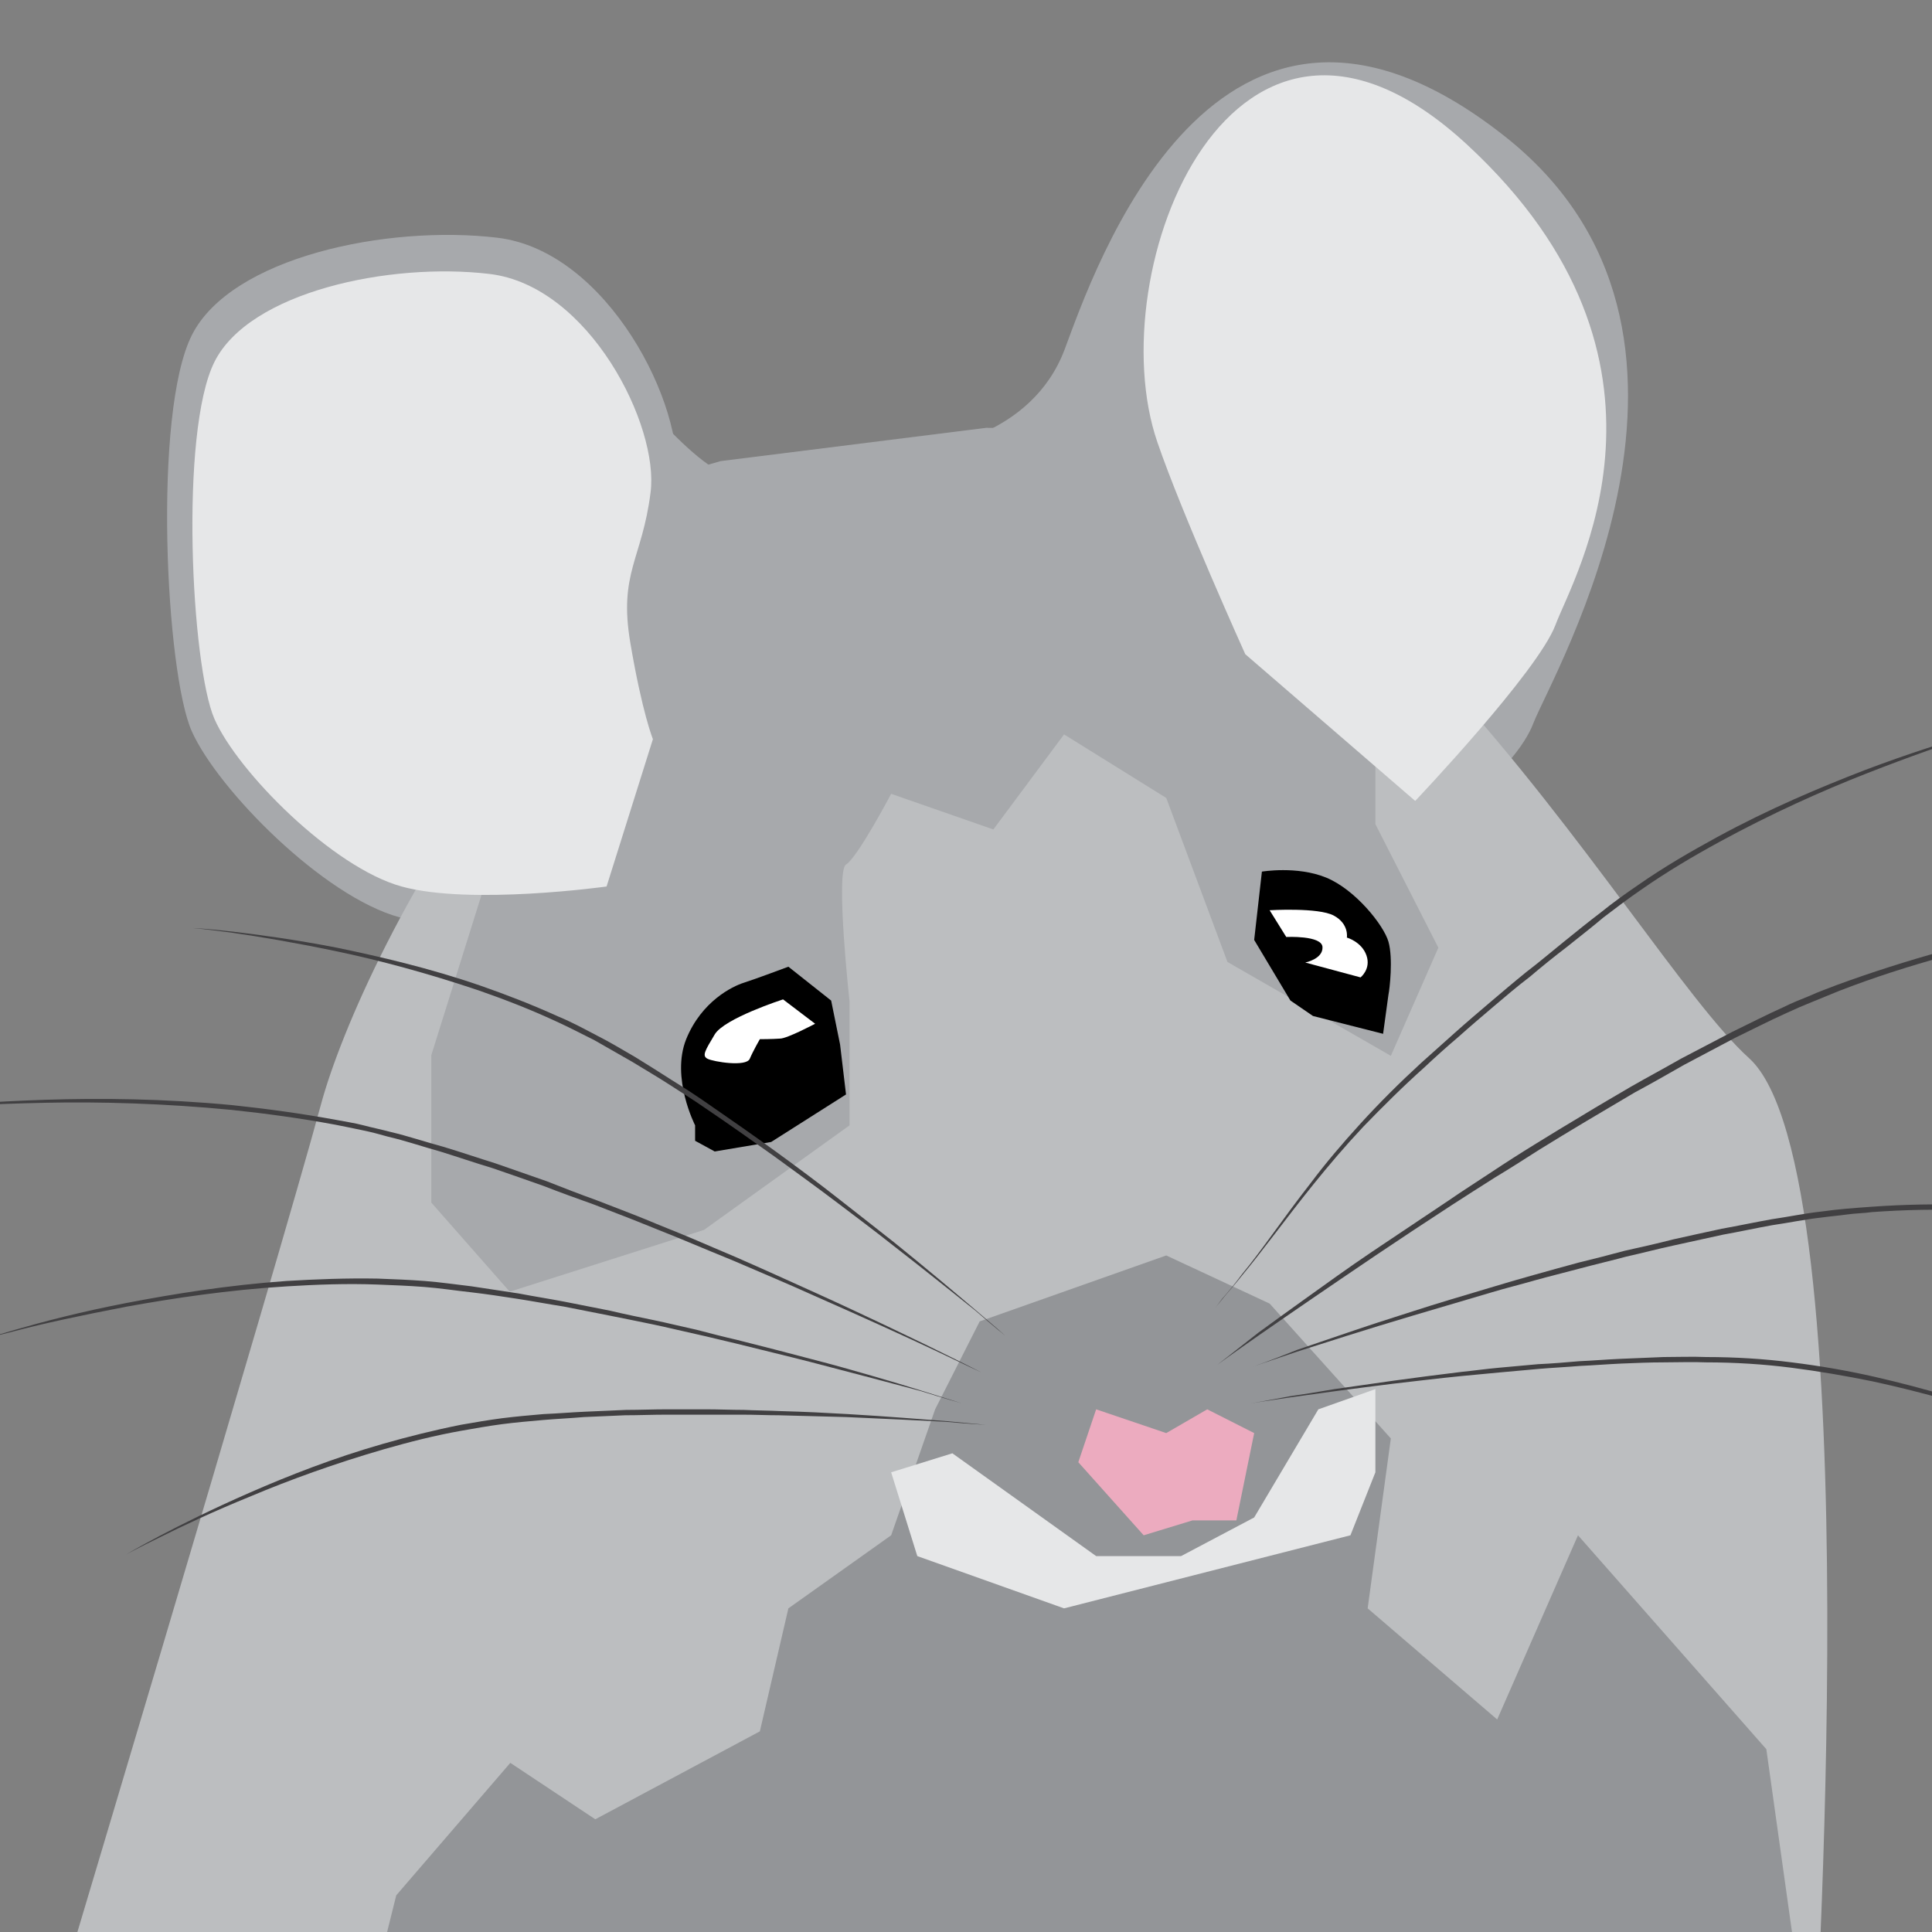 <?xml version="1.0" encoding="utf-8"?>
<!-- Generator: Adobe Illustrator 19.0.0, SVG Export Plug-In . SVG Version: 6.00 Build 0)  -->
<svg version="1.1" id="Layer_3" xmlns="http://www.w3.org/2000/svg" xmlns:xlink="http://www.w3.org/1999/xlink" x="0px" y="0px"
	 viewBox="-906 487 107 107" enable-background="new -906 487 107 107" xml:space="preserve">
<rect x="-906" y="487" width="107" height="107" fill="#808080" stroke="none"/>
<path id="XMLID_499_" fill="#A7A9AC" d="M-826.339,532.674c0,0,4.278-3.027,5.265-5.627c0.987-2.599,12.241-21.652-1.645-32.543
	c-15.992-12.57-22.77,7.733-24.317,11.846c-1.843,4.903-7.437,5.462-7.437,5.462L-826.339,532.674z"/>
<path id="XMLID_497_" fill="#A7A9AC" d="M-871.255,537.808c0,0-8.358,1.152-12.603,0c-4.245-1.152-10.069-7.075-11.517-10.299
	c-1.448-3.225-2.172-17.637,0-21.948s10.793-6.12,16.913-5.396s10.431,9.345,9.904,13.425c-0.526,4.08-1.974,4.903-1.25,9.213
	c0.724,4.311,1.382,5.923,1.382,5.923L-871.255,537.808z"/>
<path id="XMLID_483_" fill="#BCBEC0" d="M-904.127,602.071c0,0,13.623-45.442,15.893-53.866c2.27-8.457,15.202-34.123,35.669-37.051
	c20.434-2.896,36.623,28.298,43.435,34.452c6.811,6.153,3.554,56.465,3.554,56.465H-904.127z"/>
<polygon id="XMLID_480_" fill="#939598" points="-886.654,602.401 -884.055,591.97 -877.737,584.632 -873.031,587.758 
	-863.917,582.888 -862.337,576.076 -856.645,572.029 -854.21,565.053 -851.742,560.183 -841.41,556.531 -835.684,559.196 
	-828.971,566.666 -830.255,576.076 -823.081,582.23 -818.606,572.029 -808.175,583.875 -805.576,602.401 "/>
<path id="XMLID_476_" fill="#A7A9AC" d="M-829.004,527.739v-6.285l-12.932-10.628l-9.444-0.132l-14.709,1.843l-3.883,1.119
	l-9.904,21.191l0.658,1.349l-2.896,9.246v8.16l4.343,4.936l10.76-3.422l8.062-5.791v-6.844c0,0-0.79-7.239-0.197-7.601
	c0.625-0.362,2.501-3.916,2.501-3.916l5.66,1.974l3.916-5.265l5.66,3.521l3.389,9.082l9.049,5.199l2.632-5.989l-3.488-6.844v-3.554"
	/>
<path id="XMLID_422_" fill="#A7A9AC" d="M-858.915,516.913l-13.787,7.14l-4.607-17.242l4.541-0.592c0,0,4.113,5.66,6.713,6.943
	c2.599,1.283,7.14,0,7.14,0V516.913z"/>
<path id="XMLID_407_" fill="#E6E7E8" d="M-827.622,531.358c0,0,6.778-7.14,7.766-9.74c0.954-2.599,8.095-14.577-4.87-26.587
	c-12.965-12.01-20.434,6.976-17.177,16.453c1.349,3.949,4.87,11.747,4.87,11.747L-827.622,531.358z"/>
<path id="XMLID_406_" fill="#E6E7E8" d="M-872.406,536.097c0,0-7.535,1.053-11.352,0c-3.817-1.053-9.082-6.351-10.365-9.279
	c-1.283-2.929-1.941-15.893,0-19.776c1.941-3.883,9.707-5.528,15.235-4.87s9.411,8.424,8.917,12.109
	c-0.461,3.685-1.777,4.442-1.119,8.325c0.658,3.883,1.25,5.331,1.25,5.331L-872.406,536.097z"/>
<polygon id="XMLID_405_" fill="#ECABBF" points="-837.527,571.206 -839.962,571.206 -842.66,572.029 -846.28,567.982 
	-845.292,565.053 -841.41,566.369 -839.139,565.053 -836.54,566.369 "/>
<path id="XMLID_404_" d="M-829.103,542.085c0.066-0.296,0.263-2.007,0-2.929c-0.263-0.921-1.843-2.896-3.455-3.554
	s-3.554-0.329-3.554-0.329l-0.428,3.784l2.007,3.356l1.25,0.856l3.883,0.987C-829.399,544.257-829.136,542.349-829.103,542.085z"/>
<path id="XMLID_403_" d="M-864.805,541.427c-0.625,0.197-2.336,1.02-3.192,3.126c-0.855,2.139,0.494,4.771,0.494,4.771v0.856
	l1.086,0.592l3.126-0.526l4.146-2.632l-0.329-2.764l-0.494-2.435l-2.369-1.876C-862.337,540.539-864.18,541.23-864.805,541.427z"/>
<path id="XMLID_402_" fill="#FFFFFF" d="M-830.321,539.914c0.263,0.757-0.329,1.217-0.329,1.217l-3.06-0.823
	c0,0,0.987-0.197,0.954-0.856c-0.033-0.658-2.007-0.559-2.007-0.559l-0.921-1.481c0,0,2.698-0.165,3.554,0.296
	s0.724,1.218,0.724,1.218S-830.584,539.157-830.321,539.914z"/>
<path id="XMLID_401_" fill="#FFFFFF" d="M-862.798,544.52c-0.428,0.033-1.119,0.033-1.119,0.033s-0.362,0.625-0.559,1.086
	c-0.197,0.461-2.007,0.165-2.336,0s-0.132-0.461,0.395-1.349c0.526-0.888,3.784-1.941,3.784-1.941l1.777,1.349
	C-860.857,543.698-862.403,544.52-862.798,544.52z"/>
<polygon id="XMLID_400_" fill="#E6E7E8" points="-829.827,563.934 -829.827,568.541 -831.209,572.029 -847.069,576.076 
	-855.197,573.181 -856.645,568.541 -853.255,567.488 -845.292,573.181 -840.587,573.181 -836.54,571.042 -832.986,565.053 "/>
<path id="XMLID_399_" fill="#414042" d="M-851.972,559.591c-1.119-0.888-2.665-2.139-4.574-3.62
	c-0.954-0.757-2.007-1.547-3.093-2.369c-1.086-0.823-2.27-1.678-3.488-2.567c-1.25-0.888-2.501-1.777-3.817-2.665
	c-0.658-0.461-1.349-0.888-2.007-1.316c-0.658-0.428-1.349-0.823-2.04-1.25c-0.691-0.395-1.382-0.79-2.073-1.185
	c-0.724-0.362-1.415-0.724-2.139-1.053c-1.415-0.658-2.863-1.218-4.278-1.711c-2.83-0.954-5.528-1.678-7.897-2.172
	c-2.369-0.494-4.344-0.823-5.726-1.02c-1.415-0.197-2.205-0.263-2.205-0.263s0.823,0.033,2.205,0.197
	c1.382,0.165,3.389,0.428,5.758,0.888c2.369,0.494,5.1,1.119,7.963,2.106c1.415,0.494,2.863,1.053,4.311,1.711
	c0.724,0.296,1.448,0.691,2.139,1.053c0.724,0.362,1.415,0.79,2.106,1.185c0.691,0.428,1.382,0.856,2.04,1.283
	c0.691,0.428,1.349,0.856,2.007,1.316c1.283,0.888,2.567,1.777,3.784,2.665s2.369,1.744,3.455,2.6s2.106,1.645,3.06,2.402
	c1.876,1.514,3.389,2.797,4.475,3.718c1.086,0.921,1.678,1.448,1.678,1.448S-850.952,560.479-851.972,559.591z"/>
<path id="XMLID_398_" fill="#414042" d="M-854.21,561.796c-1.612-0.757-3.916-1.81-6.68-3.027c-1.382-0.625-2.863-1.25-4.475-1.941
	c-0.79-0.329-1.612-0.658-2.468-1.02s-1.711-0.691-2.599-1.053c-0.888-0.362-1.777-0.691-2.698-1.053
	c-0.921-0.329-1.843-0.658-2.764-1.02c-0.921-0.329-1.876-0.658-2.83-0.987c-0.987-0.296-1.941-0.625-2.896-0.921
	c-0.954-0.263-1.909-0.592-2.896-0.823c-0.461-0.132-0.954-0.263-1.448-0.362c-0.461-0.099-0.954-0.197-1.448-0.296
	c-1.941-0.362-3.883-0.625-5.758-0.823c-3.751-0.362-7.305-0.461-10.332-0.395c-3.027,0.066-5.528,0.197-7.305,0.362
	c-1.777,0.164-2.764,0.296-2.764,0.296s1.02-0.132,2.764-0.329c1.744-0.197,4.278-0.395,7.305-0.494
	c3.027-0.099,6.581-0.066,10.365,0.296c1.876,0.197,3.817,0.461,5.791,0.823c0.494,0.099,0.987,0.165,1.481,0.296
	c0.494,0.132,0.987,0.23,1.481,0.362c0.987,0.23,1.941,0.559,2.929,0.823c0.987,0.296,1.941,0.625,2.896,0.921
	c0.954,0.329,1.876,0.658,2.83,0.987c0.921,0.362,1.843,0.724,2.764,1.053c0.921,0.362,1.81,0.691,2.698,1.053
	c0.856,0.362,1.711,0.691,2.567,1.053s1.678,0.724,2.468,1.053c1.579,0.691,3.093,1.382,4.475,2.007
	c1.382,0.625,2.632,1.217,3.751,1.744c1.086,0.526,2.073,0.987,2.863,1.382c1.612,0.79,2.501,1.25,2.501,1.25
	S-852.565,562.585-854.21,561.796z"/>
<path id="XMLID_397_" fill="#414042" d="M-855.032,564.033c-1.481-0.395-3.587-0.954-6.12-1.612
	c-1.283-0.329-2.665-0.658-4.113-1.02c-0.724-0.164-1.481-0.362-2.238-0.526c-0.757-0.165-1.547-0.362-2.336-0.526
	c-0.79-0.165-1.612-0.329-2.435-0.494s-1.645-0.329-2.501-0.494c-0.856-0.132-1.711-0.296-2.567-0.428s-1.711-0.263-2.567-0.362
	c-0.888-0.099-1.744-0.23-2.6-0.296c-0.856-0.066-1.711-0.099-2.567-0.132c-1.711-0.066-3.422,0-5.034,0.099
	c-3.258,0.197-6.285,0.658-8.852,1.119c-2.567,0.494-4.705,0.954-6.186,1.349c-1.481,0.362-2.303,0.625-2.303,0.625
	s0.823-0.263,2.303-0.691c1.481-0.428,3.587-0.987,6.153-1.481c2.567-0.494,5.594-0.987,8.852-1.218
	c1.645-0.099,3.356-0.164,5.067-0.132c0.856,0.033,1.744,0.066,2.6,0.132c0.856,0.066,1.744,0.197,2.599,0.296
	c0.888,0.132,1.744,0.263,2.6,0.395c0.856,0.165,1.711,0.296,2.567,0.461c0.823,0.164,1.678,0.329,2.501,0.494
	c0.823,0.197,1.645,0.362,2.435,0.526c0.79,0.165,1.579,0.362,2.336,0.526c0.757,0.197,1.514,0.395,2.238,0.559
	c1.448,0.362,2.83,0.724,4.08,1.053c1.283,0.329,2.435,0.658,3.455,0.954c1.02,0.296,1.909,0.559,2.632,0.79
	c1.481,0.461,2.303,0.724,2.303,0.724S-853.552,564.494-855.032,564.033z"/>
<path id="XMLID_396_" fill="#414042" d="M-838.317,558.933c0.263-0.296,0.658-0.757,1.119-1.382
	c0.494-0.592,1.053-1.349,1.678-2.205c0.625-0.856,1.316-1.81,2.139-2.863c0.79-1.053,1.711-2.139,2.731-3.258
	c1.02-1.119,2.139-2.238,3.356-3.356c0.625-0.559,1.25-1.119,1.876-1.678c0.625-0.559,1.283-1.119,1.941-1.678
	c0.658-0.559,1.316-1.119,2.007-1.678c0.691-0.526,1.349-1.086,2.04-1.645c0.691-0.559,1.382-1.119,2.073-1.645
	c0.691-0.559,1.382-1.053,2.106-1.547c1.415-0.987,2.896-1.843,4.343-2.632c2.896-1.579,5.726-2.764,8.193-3.718
	c2.435-0.921,4.541-1.579,6.022-2.007c1.481-0.428,2.336-0.625,2.336-0.625s-0.856,0.23-2.303,0.691
	c-1.481,0.461-3.554,1.185-5.989,2.139c-2.435,0.954-5.232,2.205-8.128,3.784c-1.448,0.79-2.896,1.645-4.311,2.632
	c-0.724,0.494-1.415,1.02-2.106,1.547c-0.658,0.559-1.349,1.086-2.04,1.645c-0.691,0.526-1.382,1.086-2.04,1.645
	c-0.691,0.526-1.349,1.086-2.007,1.645c-0.658,0.559-1.316,1.119-1.941,1.678c-0.658,0.559-1.283,1.119-1.876,1.678
	c-1.218,1.086-2.336,2.205-3.389,3.291c-1.02,1.086-1.941,2.172-2.764,3.192c-0.823,1.02-1.547,1.974-2.205,2.83
	c-0.658,0.856-1.217,1.579-1.711,2.172c-0.494,0.625-0.888,1.053-1.152,1.382c-0.263,0.329-0.395,0.494-0.395,0.494
	S-838.58,559.295-838.317,558.933z"/>
<path id="XMLID_395_" fill="#414042" d="M-836.309,560.808c0.757-0.559,1.678-1.217,2.731-1.974
	c1.053-0.757,2.238-1.612,3.554-2.501c1.316-0.888,2.764-1.843,4.278-2.863c0.757-0.526,1.547-1.02,2.336-1.547
	c0.79-0.526,1.612-1.053,2.468-1.579s1.711-1.053,2.599-1.579c0.856-0.526,1.777-1.053,2.665-1.579
	c0.921-0.527,1.843-1.02,2.764-1.547c0.954-0.494,1.876-0.987,2.83-1.481c0.954-0.461,1.908-0.954,2.863-1.382
	c0.461-0.23,0.954-0.428,1.448-0.625c0.494-0.23,0.987-0.395,1.481-0.592c1.974-0.724,3.949-1.349,5.857-1.876
	c3.85-1.053,7.502-1.711,10.661-2.172c3.159-0.461,5.824-0.691,7.667-0.823c1.876-0.099,2.929-0.132,2.929-0.132
	s-1.053,0.033-2.896,0.197c-1.843,0.164-4.508,0.461-7.634,0.954c-3.159,0.494-6.811,1.218-10.628,2.271
	c-1.908,0.526-3.883,1.152-5.824,1.908c-0.494,0.197-0.954,0.395-1.448,0.592c-0.494,0.197-0.954,0.395-1.448,0.625
	c-0.954,0.428-1.908,0.921-2.863,1.382c-0.921,0.494-1.876,0.987-2.797,1.481c-0.921,0.526-1.843,1.053-2.764,1.547
	c-0.888,0.526-1.777,1.053-2.665,1.579c-0.888,0.526-1.744,1.053-2.6,1.579c-0.823,0.526-1.645,1.053-2.468,1.547
	c-0.823,0.526-1.612,1.02-2.369,1.514c-1.514,0.987-2.961,1.941-4.278,2.83c-2.632,1.777-4.837,3.291-6.351,4.344
	c-1.514,1.053-2.369,1.678-2.369,1.678S-837.724,561.927-836.309,560.808z"/>
<path id="XMLID_394_" fill="#414042" d="M-834.171,561.763c0.79-0.263,1.711-0.592,2.797-0.954c1.053-0.362,2.27-0.757,3.62-1.185
	c1.316-0.428,2.764-0.855,4.311-1.316c0.757-0.23,1.547-0.461,2.369-0.691c0.823-0.23,1.645-0.461,2.501-0.691
	c0.823-0.197,1.711-0.428,2.567-0.658c0.888-0.197,1.777-0.395,2.665-0.625c0.888-0.197,1.777-0.395,2.698-0.592
	c0.921-0.164,1.843-0.362,2.764-0.526c0.921-0.132,1.843-0.329,2.764-0.428c0.921-0.132,1.843-0.197,2.764-0.263
	c1.843-0.132,3.652-0.164,5.396-0.099c3.488,0.099,6.746,0.461,9.51,0.888c2.764,0.428,5.067,0.921,6.647,1.283
	c1.612,0.362,2.501,0.625,2.501,0.625s-0.888-0.23-2.501-0.559c-1.579-0.329-3.883-0.757-6.647-1.152
	c-2.764-0.395-6.022-0.691-9.51-0.79c-1.744-0.066-3.554-0.033-5.364,0.099c-0.461,0.066-0.921,0.066-1.382,0.132
	c-0.461,0.066-0.921,0.099-1.382,0.165c-0.921,0.099-1.843,0.296-2.764,0.428c-0.921,0.165-1.81,0.362-2.731,0.526
	c-0.888,0.197-1.81,0.395-2.698,0.592c-0.921,0.197-1.777,0.428-2.665,0.625c-0.856,0.23-1.711,0.428-2.567,0.658
	c-0.856,0.23-1.678,0.428-2.501,0.658c-0.79,0.23-1.612,0.428-2.369,0.658c-1.547,0.461-2.994,0.888-4.344,1.283
	c-2.665,0.79-4.903,1.514-6.449,2.007c-1.547,0.526-2.435,0.823-2.435,0.823S-835.717,562.388-834.171,561.763z"/>
<path id="XMLID_391_" fill="#414042" d="M-853.617,565.744c-1.316-0.066-3.225-0.165-5.528-0.263
	c-1.152-0.033-2.402-0.066-3.718-0.099c-0.658,0-1.316-0.033-2.007-0.033c-0.691,0-1.382,0-2.106,0c-0.691,0-1.448,0-2.172,0
	c-0.724,0-1.481,0.033-2.238,0.033c-0.757,0.033-1.514,0.066-2.271,0.099c-0.757,0.066-1.514,0.099-2.27,0.164
	c-0.757,0.066-1.514,0.132-2.27,0.23c-0.757,0.099-1.481,0.23-2.238,0.362c-1.481,0.263-2.896,0.625-4.278,1.02
	c-2.731,0.79-5.265,1.711-7.371,2.599c-2.106,0.856-3.85,1.678-5.035,2.271c-1.217,0.592-1.876,0.954-1.876,0.954
	s0.658-0.395,1.843-1.02s2.896-1.481,5.002-2.402s4.607-1.909,7.371-2.698c1.382-0.395,2.83-0.757,4.311-1.053
	c0.757-0.132,1.514-0.263,2.27-0.362c0.79-0.099,1.547-0.164,2.303-0.23c0.79-0.033,1.547-0.099,2.303-0.132s1.514-0.066,2.27-0.099
	c0.757,0,1.514-0.033,2.238-0.033c0.724,0,1.448,0,2.172,0c0.724,0,1.415,0.033,2.106,0.033c0.691,0.033,1.382,0.033,2.04,0.066
	c1.316,0.033,2.567,0.099,3.718,0.165c2.271,0.132,4.179,0.296,5.528,0.395c1.349,0.132,2.106,0.197,2.106,0.197
	S-852.17,565.876-853.617,565.744z"/>
<path id="XMLID_382_" fill="#414042" d="M-834.565,564.329c0.691-0.099,1.514-0.23,2.468-0.395c0.954-0.132,2.04-0.296,3.225-0.461
	c1.185-0.165,2.468-0.329,3.817-0.494c0.658-0.066,1.349-0.165,2.073-0.23c0.691-0.066,1.415-0.132,2.172-0.197
	c0.757-0.033,1.514-0.099,2.27-0.164c0.757-0.033,1.514-0.099,2.303-0.132s1.579-0.066,2.369-0.099c0.79,0,1.579-0.033,2.369,0
	c1.579,0,3.192,0.099,4.738,0.296c1.579,0.197,3.093,0.461,4.541,0.79c2.896,0.658,5.561,1.481,7.798,2.27
	c2.27,0.79,4.08,1.547,5.364,2.106c1.25,0.559,1.974,0.921,1.974,0.921s-0.724-0.329-2.007-0.856
	c-1.283-0.526-3.159-1.25-5.396-2.007c-2.238-0.757-4.903-1.547-7.799-2.172c-1.448-0.296-2.961-0.559-4.508-0.757
	c-1.547-0.197-3.126-0.296-4.705-0.296c-0.79-0.033-1.579,0-2.369,0c-0.757,0-1.547,0.033-2.336,0.066
	c-0.757,0.033-1.547,0.099-2.303,0.132c-0.79,0.066-1.514,0.099-2.27,0.164c-1.481,0.132-2.929,0.263-4.278,0.395
	c-1.349,0.132-2.632,0.296-3.817,0.428c-2.369,0.296-4.311,0.559-5.693,0.757s-2.172,0.329-2.172,0.329
	S-835.947,564.593-834.565,564.329z"/>
</svg>
